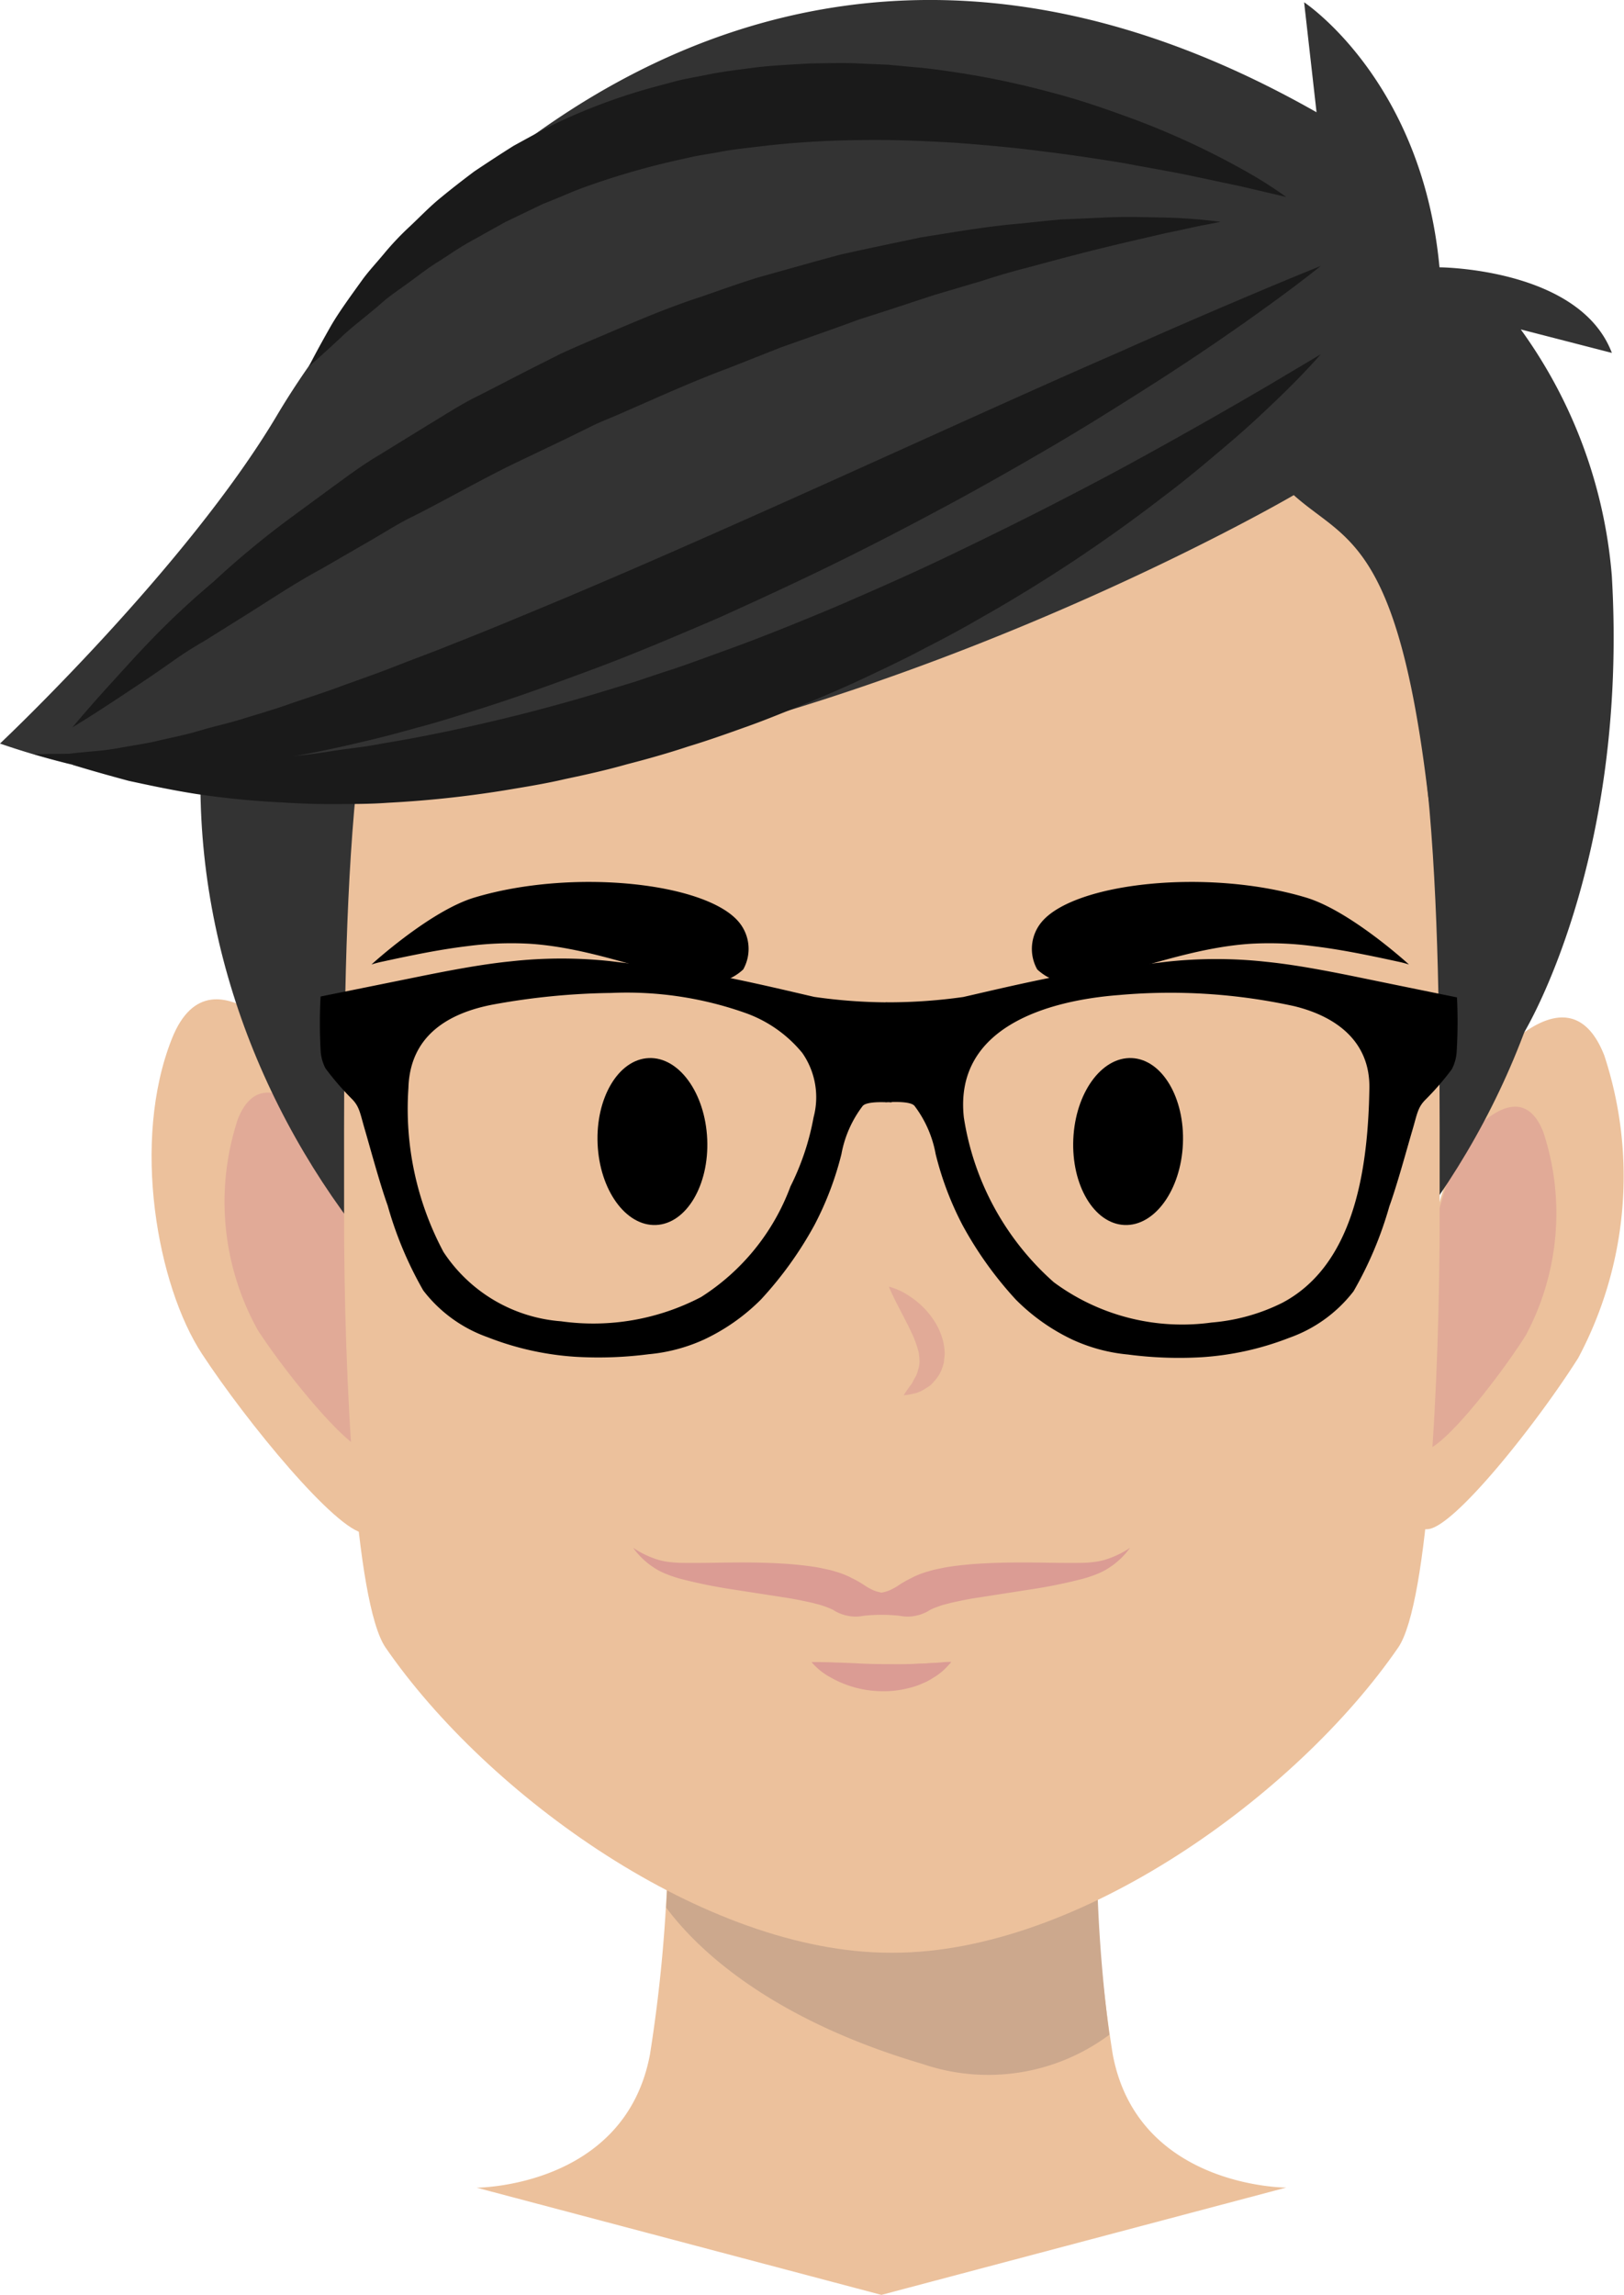 <svg xmlns="http://www.w3.org/2000/svg" width="75.199" height="106.24" viewBox="0 0 75.199 106.24">
  <g id="Grupo_16109" data-name="Grupo 16109" transform="translate(-167.165 -60.479)">
    <path id="Trazado_26533" data-name="Trazado 26533" d="M225.4,180.36a69.327,69.327,0,0,1-.8-13.588H204.774a69.358,69.358,0,0,1-.8,13.588c-1.151,6.177-8.029,6.177-8.029,6.177L214.69,191.5l18.743-4.967S226.554,186.537,225.4,180.36Z" transform="translate(-6.711 -24.785)" fill="#ecc19c"/>
    <g id="Grupo_16090" data-name="Grupo 16090" transform="translate(198.013 140.859)">
      <path id="Trazado_26534" data-name="Trazado 26534" d="M227.915,179.113a9.391,9.391,0,0,1-8.654,1.353c-7.465-2.2-10.7-5.659-11.868-7.239.244-4.483.245-7.927.245-7.927l19.834.231A69.174,69.174,0,0,0,227.915,179.113Z" transform="translate(-207.393 -165.301)" fill="#cca88d"/>
    </g>
    <g id="Grupo_16091" data-name="Grupo 16091" transform="translate(174.184 106.739)">
      <path id="Trazado_26535" data-name="Trazado 26535" d="M183.69,123.956s-4.533-6.093-6.429-1.333-.677,11.445,1.393,14.6,6.215,8.2,7.527,8.3,2.381-.485,3.7-1.694Z" transform="translate(-176.318 -120.805)" fill="#ecc19c"/>
      <path id="Trazado_26536" data-name="Trazado 26536" d="M185.652,128.551s-3.042-4.088-4.314-.894a12.211,12.211,0,0,0,.935,9.8c1.389,2.119,4.17,5.5,5.05,5.568a3.251,3.251,0,0,0,2.484-1.136Z" transform="translate(-177.341 -122.118)" fill="#db9c94" opacity="0.6"/>
    </g>
    <g id="Grupo_16092" data-name="Grupo 16092" transform="translate(229.824 107.58)">
      <path id="Trazado_26537" data-name="Trazado 26537" d="M254.523,124.9s4.185-5.821,5.981-1.24a17.874,17.874,0,0,1-1.209,14.009c-1.909,3.019-5.739,7.835-6.96,7.92s-2.221-.479-3.458-1.649Z" transform="translate(-248.877 -121.902)" fill="#ecc19c"/>
      <path id="Trazado_26538" data-name="Trazado 26538" d="M253.975,129.3s2.808-3.905,4.013-.832a11.993,11.993,0,0,1-.811,9.4c-1.281,2.025-3.851,5.257-4.671,5.313a3.031,3.031,0,0,1-2.32-1.106Z" transform="translate(-249.182 -123.158)" fill="#db9c94" opacity="0.6"/>
    </g>
    <path id="Trazado_26539" data-name="Trazado 26539" d="M210.525,67.257c.153,0,.3.006.455.007s.3-.007.456-.007c16.109,0,31.258,13.215,31.258,31.058s-15.149,33.557-31.258,33.557c-.152,0-.3-.006-.456-.009s-.3.009-.455.009c-16.109,0-31.257-15.715-31.257-33.557S194.416,67.257,210.525,67.257Z" transform="translate(-2.822 -1.58)" fill="#333"/>
    <path id="Trazado_26540" data-name="Trazado 26540" d="M213.244,156.912c-8.578,0-18.681-7.3-23.381-14.126-1.42-2.063-1.921-12.639-1.921-19.894,0-10.43-.166-24.349,3-30.158,4.2-7.723,16.09-6.257,22.306-6.257h.117c6.217,0,18.1-1.466,22.306,6.257,3.162,5.809,3,19.729,3,30.158,0,7.255-.5,17.831-1.92,19.894-4.7,6.828-14.8,14.126-23.382,14.126Z" transform="translate(-4.844 -6.036)" fill="#ecc19c"/>
    <path id="Trazado_26541" data-name="Trazado 26541" d="M220.837,138.152s.169.407.439.919l.439.85.216.453a4,4,0,0,1,.176.45,2.706,2.706,0,0,1,.12.423,2.5,2.5,0,0,1,.029.386,1.187,1.187,0,0,1-.064.367,1.111,1.111,0,0,1-.141.36c-.069.105-.11.234-.182.324s-.131.177-.183.249c-.1.149-.162.248-.162.248a2.352,2.352,0,0,0,.291-.039,3.154,3.154,0,0,0,.337-.08,1.754,1.754,0,0,0,.41-.211,1.681,1.681,0,0,0,.227-.155c.069-.069.135-.147.206-.228a1.679,1.679,0,0,0,.331-.6,1.17,1.17,0,0,0,.074-.36,1.576,1.576,0,0,0,.019-.373,2.608,2.608,0,0,0-.144-.709,3.013,3.013,0,0,0-.29-.616,4.012,4.012,0,0,0-.372-.509,3.9,3.9,0,0,0-.817-.706A3.025,3.025,0,0,0,220.837,138.152Z" transform="translate(-12.515 -18.111)" fill="#db9c94" opacity="0.6"/>
    <g id="Grupo_16094" data-name="Grupo 16094" transform="translate(184.364 101.306)">
      <path id="Trazado_26542" data-name="Trazado 26542" d="M204.61,118.341a2.378,2.378,0,0,0,2.2-.571,1.941,1.941,0,0,0-.192-2.181c-1.505-1.841-7.714-2.51-12.251-1.147-2.058.617-4.764,3.093-4.769,3.1a4.882,4.882,0,0,1,.476-.127l.566-.122q.566-.121,1.134-.233c.756-.148,1.516-.278,2.281-.37a15.445,15.445,0,0,1,2.854-.109C199.547,116.75,202.052,117.744,204.61,118.341Z" transform="translate(-189.594 -113.72)"/>
      <g id="Grupo_16093" data-name="Grupo 16093" transform="translate(10.466 8.153)">
        <path id="Trazado_26543" data-name="Trazado 26543" d="M205.957,132.081c-1.4.062-2.614-1.617-2.708-3.751s.965-3.914,2.366-3.976,2.614,1.617,2.709,3.751S207.358,132.019,205.957,132.081Z" transform="translate(-203.242 -124.353)"/>
      </g>
    </g>
    <g id="Grupo_16096" data-name="Grupo 16096" transform="translate(214.944 101.306)">
      <path id="Trazado_26544" data-name="Trazado 26544" d="M231.922,118.341a2.378,2.378,0,0,1-2.2-.571,1.941,1.941,0,0,1,.192-2.181c1.505-1.841,7.714-2.51,12.251-1.147,2.058.617,4.764,3.093,4.769,3.1a4.826,4.826,0,0,0-.477-.127l-.565-.122q-.566-.121-1.134-.233c-.756-.148-1.516-.278-2.281-.37a15.445,15.445,0,0,0-2.854-.109C236.986,116.75,234.481,117.744,231.922,118.341Z" transform="translate(-229.472 -113.72)"/>
      <g id="Grupo_16095" data-name="Grupo 16095" transform="translate(1.913 8.153)">
        <path id="Trazado_26545" data-name="Trazado 26545" d="M234.34,132.081c1.4.062,2.615-1.617,2.709-3.751s-.965-3.914-2.366-3.976-2.615,1.617-2.709,3.751S232.939,132.019,234.34,132.081Z" transform="translate(-231.967 -124.353)"/>
      </g>
    </g>
    <g id="Grupo_16097" data-name="Grupo 16097" transform="translate(196.472 132.13)">
      <path id="Trazado_26546" data-name="Trazado 26546" d="M216.169,160.814s.463-.007,1.082.018c.311.01.665.021,1.034.041s.757.033,1.14.034.767.01,1.128,0c.182,0,.357-.009.527-.02s.335-.005.485-.021.3-.015.426-.023.241-.022.337-.029c.193-.01.314-.008.314-.008a2.889,2.889,0,0,1-.208.233,2.752,2.752,0,0,1-.643.51,2.585,2.585,0,0,1-.488.255,3.255,3.255,0,0,1-.58.2,4.621,4.621,0,0,1-1.32.158,4.884,4.884,0,0,1-2.355-.641A3.064,3.064,0,0,1,216.169,160.814Z" transform="translate(-207.899 -155.523)" fill="#db9c94"/>
      <path id="Trazado_26547" data-name="Trazado 26547" d="M227.287,154.458a2.873,2.873,0,0,1-.571.119,5.113,5.113,0,0,1-.6.039c-.814.012-1.651-.015-2.49-.018s-1.688.012-2.55.079c-.43.038-.869.084-1.314.166-.228.052-.447.085-.686.163a4.166,4.166,0,0,0-.731.275l-.08.047c.012-.01-.028.011-.047.019s-.049.026-.075.039c-.051.026-.1.052-.154.083-.1.054-.2.118-.3.185a2.613,2.613,0,0,1-.371.21,1.376,1.376,0,0,1-.265.094,1.545,1.545,0,0,1-.156.036,1.594,1.594,0,0,1-.156-.036,1.368,1.368,0,0,1-.265-.094,2.625,2.625,0,0,1-.372-.21c-.1-.067-.2-.13-.3-.185-.05-.031-.1-.057-.154-.083-.026-.013-.049-.029-.075-.039s-.059-.029-.047-.019l-.08-.047a4.211,4.211,0,0,0-.731-.275c-.24-.077-.459-.11-.687-.163-.446-.081-.883-.127-1.314-.166-.863-.067-1.709-.084-2.55-.079s-1.676.031-2.49.018a5.136,5.136,0,0,1-.6-.039,2.873,2.873,0,0,1-.571-.119,4.315,4.315,0,0,1-1.11-.54,3.546,3.546,0,0,0,.934.9,3.036,3.036,0,0,0,.605.316,5.821,5.821,0,0,0,.627.213,23.951,23.951,0,0,0,2.51.509l2.453.381c.4.063.791.146,1.166.229.178.051.373.089.529.151a3.81,3.81,0,0,1,.429.17l.12.075a1.264,1.264,0,0,0,.169.081,1.7,1.7,0,0,0,.353.114,1.824,1.824,0,0,0,.763.011,7.636,7.636,0,0,1,1.695,0,1.828,1.828,0,0,0,.764-.011,1.725,1.725,0,0,0,.353-.114,1.255,1.255,0,0,0,.169-.081l.121-.075a3.736,3.736,0,0,1,.428-.17c.156-.062.352-.1.529-.151.376-.084.765-.166,1.166-.229l2.453-.381a23.951,23.951,0,0,0,2.51-.509,5.894,5.894,0,0,0,.628-.213,3.051,3.051,0,0,0,.6-.316,3.538,3.538,0,0,0,.935-.9A4.331,4.331,0,0,1,227.287,154.458Z" transform="translate(-205.384 -153.918)" fill="#db9c94"/>
    </g>
    <path id="Trazado_26548" data-name="Trazado 26548" d="M227.073,83.4s-34.6,20.25-59.908,11.5c0,0,8.631-8.125,12.837-15.213,4.55-7.668,21.832-28.965,48.125-14.011l-.575-5.091s5.464,3.6,6.268,12.269c0,0,6.493.032,7.982,3.962l-4.218-1.087A22.557,22.557,0,0,1,241.8,87.137c.778,13.222-4.061,21.135-4.061,21.135a24.8,24.8,0,0,1-4.462-11.087C231.866,85.412,229.438,85.522,227.073,83.4Z" transform="translate(0 0)" fill="#333"/>
    <g id="Grupo_16099" data-name="Grupo 16099" transform="translate(170.515 76.881)">
      <g id="Grupo_16098" data-name="Grupo 16098">
        <path id="Trazado_26549" data-name="Trazado 26549" d="M229.338,81.868s-.64.758-1.886,1.963c-.624.6-1.386,1.328-2.305,2.108S223.192,87.607,222,88.5a71.159,71.159,0,0,1-8.48,5.615c-.807.469-1.643.917-2.5,1.354-.847.455-1.729.869-2.616,1.291s-1.8.817-2.711,1.2c-.927.362-1.846.755-2.788,1.093s-1.883.676-2.839.965c-.946.314-1.9.584-2.859.83-.949.271-1.906.482-2.853.682-.941.221-1.889.37-2.816.525a50.155,50.155,0,0,1-5.391.573c-.859.064-1.7.057-2.51.061s-1.591-.026-2.341-.074a39.453,39.453,0,0,1-4.065-.4c-1.2-.191-2.235-.419-3.08-.6-1.683-.451-2.62-.748-2.62-.748s1-.016,2.705.025l3.072-.075c1.182-.087,2.505-.139,3.941-.3.718-.063,1.463-.142,2.231-.27s1.563-.19,2.372-.356c1.623-.265,3.32-.61,5.062-1.018s3.528-.887,5.326-1.437l1.353-.413,1.35-.452c.908-.283,1.8-.626,2.7-.949,1.8-.646,3.574-1.37,5.316-2.1,1.732-.751,3.439-1.5,5.066-2.28s3.2-1.551,4.678-2.307,2.876-1.487,4.152-2.19c2.556-1.4,4.671-2.621,6.152-3.49Z" transform="translate(-171.534 -81.868)" fill="#1a1a1a"/>
      </g>
    </g>
    <g id="Grupo_16101" data-name="Grupo 16101" transform="translate(168.745 72.794)">
      <g id="Grupo_16100" data-name="Grupo 16100" transform="translate(0 0)">
        <path id="Trazado_26550" data-name="Trazado 26550" d="M228.8,76.539s-.789.646-2.227,1.691-3.514,2.5-6.086,4.122c-1.284.813-2.679,1.689-4.182,2.567s-3.1,1.792-4.77,2.69-3.415,1.809-5.208,2.688-3.636,1.731-5.488,2.564c-1.867.8-3.74,1.6-5.616,2.3s-3.736,1.374-5.564,1.946c-.914.286-1.811.572-2.707.805-.887.25-1.762.482-2.623.676a49.5,49.5,0,0,1-4.889.927,31.506,31.506,0,0,1-4.205.36,14.52,14.52,0,0,1-1.763-.018,13.106,13.106,0,0,1-1.491-.125c-.449-.06-.846-.116-1.189-.172l-.861-.225-.7-.195.732-.014.865-.008c.341-.04.731-.077,1.163-.116a12.436,12.436,0,0,0,1.426-.2c.515-.09,1.071-.166,1.661-.315.59-.133,1.215-.257,1.868-.455s1.343-.335,2.053-.568c.712-.217,1.452-.432,2.208-.706.759-.258,1.547-.506,2.347-.81.8-.286,1.628-.577,2.463-.906s1.7-.64,2.56-.992c1.736-.678,3.514-1.429,5.326-2.181,1.806-.768,3.641-1.553,5.467-2.36,7.316-3.213,14.592-6.591,20.135-9,2.758-1.232,5.083-2.221,6.717-2.909S228.8,76.539,228.8,76.539Z" transform="translate(-169.226 -76.539)" fill="#1a1a1a"/>
      </g>
    </g>
    <g id="Grupo_16103" data-name="Grupo 16103" transform="translate(181.45 63.397)">
      <g id="Grupo_16102" data-name="Grupo 16102">
        <path id="Trazado_26551" data-name="Trazado 26551" d="M231.065,70.483l-2.106-.493-2.4-.509c-.924-.192-1.975-.367-3.1-.58-1.139-.182-2.368-.372-3.667-.528-1.3-.172-2.665-.294-4.073-.4-1.41-.081-2.863-.148-4.331-.122a42.739,42.739,0,0,0-4.422.261c-.732.093-1.47.156-2.189.3l-1.082.186-1.062.238a35.572,35.572,0,0,0-4.072,1.2c-.649.235-1.261.525-1.888.76l-1.764.847-1.629.908c-.533.291-1.006.636-1.488.935s-.907.635-1.327.942-.837.582-1.192.884c-.694.617-1.37,1.106-1.865,1.571-.992.929-1.6,1.451-1.6,1.451s.35-.7,1.045-1.917c.351-.6.85-1.287,1.423-2.083.288-.4.643-.778.995-1.2a13.312,13.312,0,0,1,1.194-1.267c.445-.413.884-.88,1.392-1.3s1.048-.841,1.612-1.264c.584-.391,1.191-.79,1.82-1.185.649-.357,1.315-.725,2.009-1.064a27.279,27.279,0,0,1,4.464-1.651l1.179-.315c.4-.09.8-.163,1.2-.239.8-.172,1.617-.261,2.43-.37.814-.091,1.631-.126,2.443-.176.811-.008,1.622-.038,2.42.008l1.192.051,1.175.109c.779.061,1.54.18,2.288.292a40.013,40.013,0,0,1,4.244.921c1.332.349,2.557.79,3.679,1.2a36.714,36.714,0,0,1,5.221,2.432A19.624,19.624,0,0,1,231.065,70.483Z" transform="translate(-185.794 -64.284)" fill="#1a1a1a"/>
      </g>
    </g>
    <g id="Grupo_16105" data-name="Grupo 16105" transform="translate(170.515 70.513)">
      <g id="Grupo_16104" data-name="Grupo 16104">
        <path id="Trazado_26552" data-name="Trazado 26552" d="M224.7,73.8l-.66.13c-.429.072-1.053.229-1.846.386-.791.183-1.748.4-2.838.665s-2.31.59-3.637.949c-.665.168-1.351.369-2.057.6l-2.19.648-2.291.751-1.184.379-1.192.432-2.444.866-2.47.975c-1.674.62-3.323,1.376-4.985,2.1-.415.182-.839.345-1.248.538l-1.218.6-2.432,1.163c-1.606.781-3.129,1.659-4.652,2.429-.772.369-1.468.836-2.185,1.238l-2.087,1.207c-1.386.745-2.606,1.59-3.78,2.31l-1.677,1.05a16.95,16.95,0,0,0-1.506.966c-.915.647-1.741,1.186-2.417,1.636-1.357.9-2.168,1.384-2.168,1.384s.592-.719,1.689-1.933c.551-.6,1.215-1.348,2.01-2.171a37.961,37.961,0,0,1,2.807-2.613,41.807,41.807,0,0,1,3.5-2.911l2.006-1.473c.688-.5,1.383-1.024,2.143-1.475l2.291-1.41c.781-.466,1.551-.98,2.388-1.382l2.494-1.282,1.262-.635c.424-.2.861-.383,1.293-.574,1.74-.732,3.462-1.507,5.234-2.076.876-.307,1.744-.616,2.612-.887l2.593-.726,1.267-.345,1.26-.276,2.436-.513c1.6-.252,3.1-.515,4.514-.633.7-.067,1.371-.149,2.011-.2l1.824-.079c1.14-.063,2.144-.018,2.961-.006A23.862,23.862,0,0,1,224.7,73.8Z" transform="translate(-171.534 -73.564)" fill="#1a1a1a"/>
      </g>
    </g>
    <g id="Grupo_16108" data-name="Grupo 16108" transform="translate(181.979 104.844)">
      <g id="Grupo_16107" data-name="Grupo 16107">
        <g id="Grupo_16106" data-name="Grupo 16106">
          <path id="Trazado_26553" data-name="Trazado 26553" d="M239.134,120.141s-2.748-.559-4.279-.874-3.131-.63-4.523-.77a21.176,21.176,0,0,0-4.7,0c-1.67.207-3.619.386-5.394.746s-3.341.741-3.967.88a24.8,24.8,0,0,1-3.309.245v0l-.078,0c-.074,0-.141,0-.2-.005v.007a24.66,24.66,0,0,1-3.308-.252c-.626-.14-2.192-.524-3.966-.887s-3.722-.547-5.392-.758a21.216,21.216,0,0,0-4.7,0c-1.392.138-2.992.449-4.524.761s-4.28.866-4.28.866a23.014,23.014,0,0,0,0,2.47,2.031,2.031,0,0,0,.225.853,12.784,12.784,0,0,0,1.216,1.411c.365.366.383.661.608,1.427s.693,2.505,1.057,3.515a17.276,17.276,0,0,0,1.649,3.933,6.474,6.474,0,0,0,2.972,2.16,13.5,13.5,0,0,0,4.07.909,18.144,18.144,0,0,0,3.392-.118,7.889,7.889,0,0,0,2.557-.676,9.279,9.279,0,0,0,2.646-1.859,17.2,17.2,0,0,0,2.474-3.442,14.654,14.654,0,0,0,1.251-3.287,5.231,5.231,0,0,1,.982-2.226c.143-.178.715-.188,1.064-.176V125l.118-.008c.1.005.157.011.157.011v-.018c.348-.011.922,0,1.064.179a5.235,5.235,0,0,1,.978,2.228,14.611,14.611,0,0,0,1.244,3.29,17.216,17.216,0,0,0,2.467,3.447,9.282,9.282,0,0,0,2.642,1.864,7.9,7.9,0,0,0,2.557.681,18.118,18.118,0,0,0,3.392.125,13.5,13.5,0,0,0,4.072-.9,6.473,6.473,0,0,0,2.977-2.154,17.29,17.29,0,0,0,1.657-3.93c.367-1.009.837-2.748,1.064-3.514s.245-1.061.61-1.426a12.769,12.769,0,0,0,1.219-1.408,2.027,2.027,0,0,0,.227-.852A22.944,22.944,0,0,0,239.134,120.141Zm-29.792,5.55a11.856,11.856,0,0,1-1.07,3.2,10.307,10.307,0,0,1-4.139,5.121,10.767,10.767,0,0,1-6.484,1.123,7.163,7.163,0,0,1-5.445-3.21,14.073,14.073,0,0,1-1.623-7.593c.071-2.381,1.791-3.471,3.981-3.872a32.421,32.421,0,0,1,5.417-.525,16.436,16.436,0,0,1,6.24.939,6,6,0,0,1,2.6,1.838A3.589,3.589,0,0,1,209.342,125.691Zm25.717-.623c-.127,3.3-.777,7.5-4.01,9.21a8.949,8.949,0,0,1-3.268.913,9.992,9.992,0,0,1-7.314-1.863A12.777,12.777,0,0,1,216.3,125.7c-.457-4.148,3.814-5.412,7.194-5.669a26.837,26.837,0,0,1,8.1.515c1.941.472,3.514,1.626,3.484,3.789C235.074,124.567,235.068,124.814,235.059,125.067Z" transform="translate(-186.483 -118.334)"/>
        </g>
      </g>
    </g>
  </g>
</svg>
